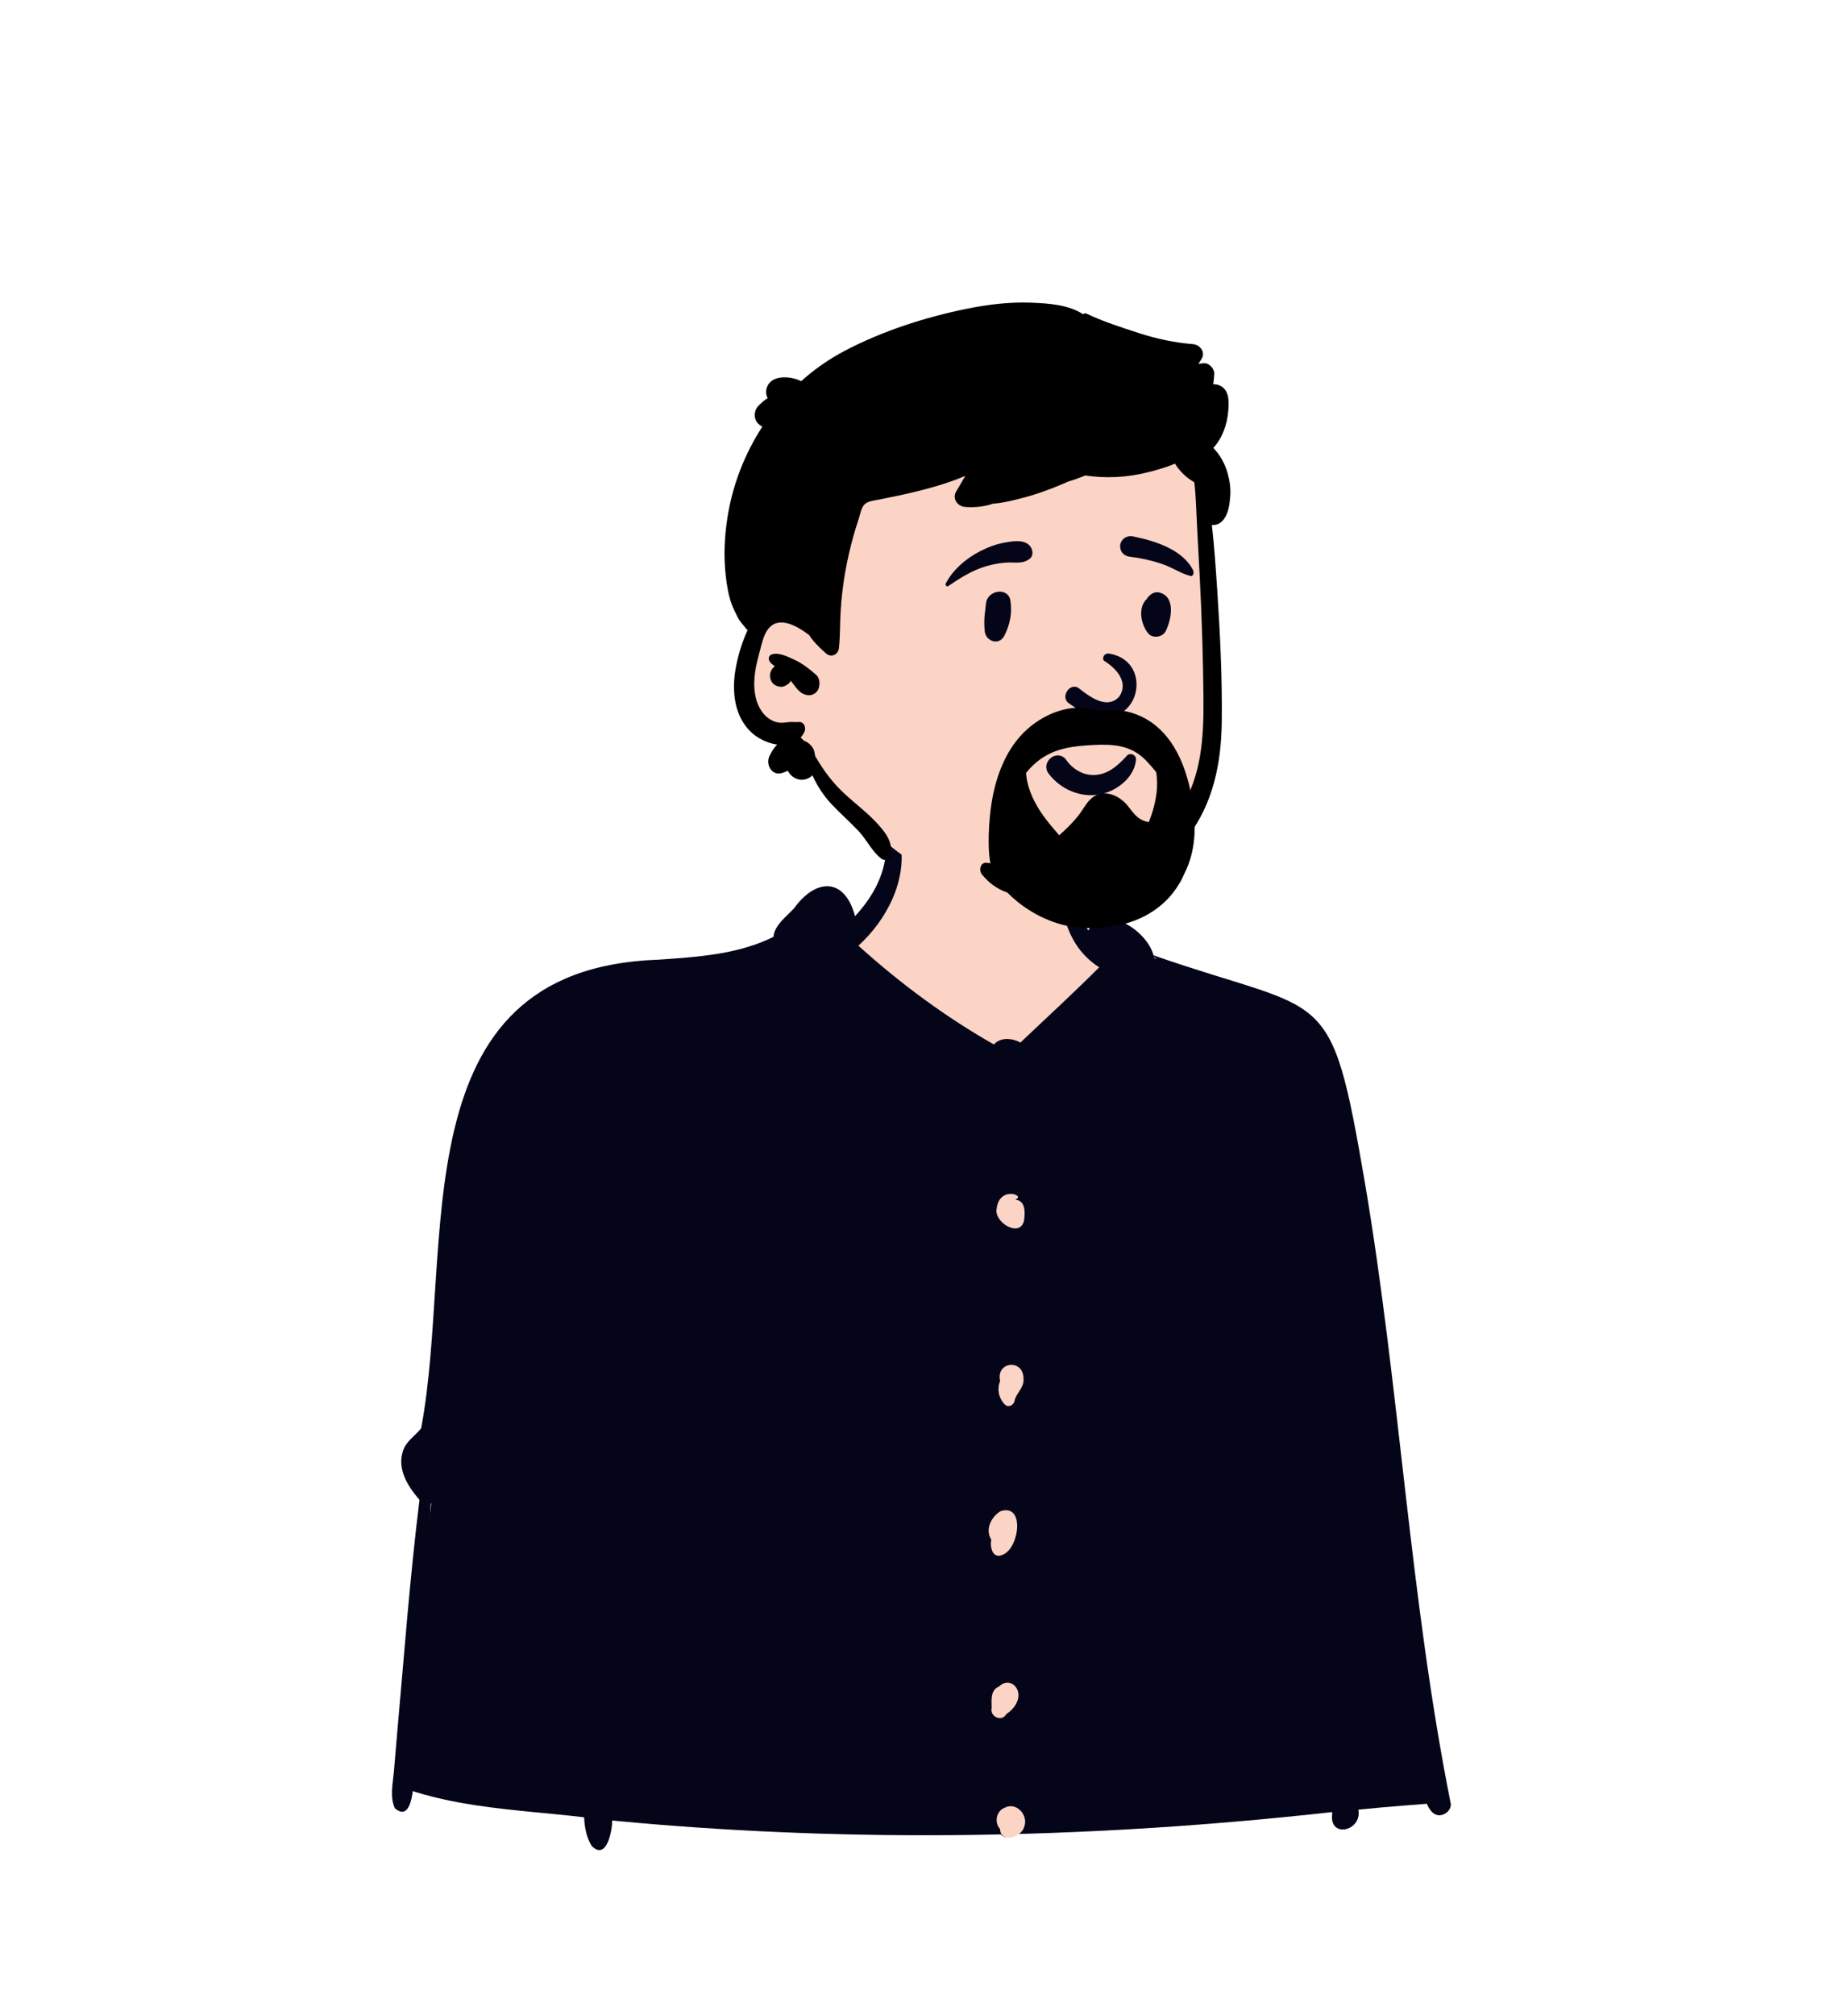 <svg xmlns="http://www.w3.org/2000/svg" width="229.377" height="250.021" fill="none" overflow="visible"><g><path d="M 0 0 L 229.377 0 L 229.377 250.021 L 0 250.021 Z" fill="transparent"></path><path d="M 114.775 227.717 C 101.02 227.717 87.338 227.04 74.096 225.702 L 74.09 225.675 L 73.387 225.592 C 71.386 225.34 69.34 225.144 67.362 224.953 C 62.143 224.451 56.747 223.931 51.713 222.386 L 50.824 222.115 L 50.737 222.337 C 50.606 222.269 50.468 222.198 50.322 222.131 C 51.114 209.168 52.435 196.442 53.628 185.671 L 53.677 185.228 L 53.385 184.896 C 51.699 182.971 51.077 181.357 51.488 179.966 C 54.851 172.93 55.564 163.952 56.254 155.269 C 57.684 137.272 59.034 120.274 82.353 119.538 L 82.39 119.536 L 82.636 119.519 C 87.499 119.185 92.527 118.84 97.019 116.599 L 97.543 116.338 L 97.574 115.753 C 97.612 115.046 98.479 114.206 99.176 113.532 C 99.416 113.3 99.642 113.08 99.846 112.861 L 99.888 112.814 L 99.925 112.764 C 100.976 111.299 102.211 110.426 103.228 110.426 C 104.708 110.426 105.426 112.288 105.722 113.399 L 106.189 115.15 L 107.424 113.826 C 110.326 110.717 111.714 107.298 111.558 103.652 L 111.663 103.619 L 111.528 102.748 C 111.273 101.236 111.443 100.115 112.033 99.416 C 112.723 98.597 114.077 98.198 116.172 98.198 C 117.556 98.198 119.063 98.373 120.392 98.528 C 120.826 98.578 121.245 98.627 121.641 98.668 C 124.301 98.948 127.021 99.454 129.651 99.942 L 130.021 100.011 L 129.771 100.693 L 130.41 101.136 C 131.261 101.726 131.895 102.909 132.15 104.383 L 132.161 104.449 L 132.181 104.514 C 132.56 105.715 132.703 107.057 132.855 108.478 C 133.11 110.868 133.374 113.339 134.802 115.466 L 135.659 116.745 L 136.482 115.443 C 136.883 114.808 137.421 114.499 138.126 114.499 C 140.028 114.499 142.351 116.608 142.764 118.242 L 142.897 118.767 L 143.407 118.945 C 146.909 120.167 149.795 121.059 152.342 121.846 C 158.735 123.823 161.944 124.815 164.004 127.722 C 166.122 130.713 167.194 135.934 168.978 146.321 C 170.929 157.576 172.233 169.146 173.494 180.333 C 175.077 194.386 176.714 208.913 179.653 223.003 C 179.447 223.214 179.293 223.423 179.186 223.633 C 177.891 223.747 176.572 223.852 175.288 223.953 C 173.153 224.122 170.944 224.296 168.786 224.523 L 168.308 224.573 L 168.201 224.739 C 168.003 224.754 167.809 224.774 167.619 224.794 C 167.315 224.824 167.021 224.853 166.735 224.869 L 166.648 224.697 L 165.952 224.774 C 148.622 226.726 131.403 227.717 114.775 227.717" fill="rgb(251,212,197)"></path><path d="M 103.228 110.426 C 104.708 110.426 105.426 112.288 105.722 113.399 L 106.189 115.15 L 106.909 114.377 L 105.598 116.677 L 115.809 126.071 L 116.2 126.347 C 120.373 129.277 123.214 130.742 124.723 130.742 C 126.278 130.742 130.909 126.922 138.613 119.282 L 134.453 116.677 L 134.828 115.506 L 135.659 116.745 L 136.482 115.443 C 136.883 114.808 137.421 114.499 138.126 114.499 C 140.028 114.499 142.351 116.608 142.764 118.242 L 142.897 118.767 L 143.824 119.09 C 146.587 120.047 148.963 120.798 151.092 121.46 L 153.816 122.303 C 159.241 123.993 162.109 125.047 164.004 127.722 C 166.08 130.653 167.151 135.726 168.871 145.704 L 168.978 146.321 C 170.841 157.065 172.113 168.094 173.322 178.805 L 173.791 182.974 C 175.286 196.201 176.898 209.793 179.653 223.003 C 179.447 223.214 179.293 223.423 179.186 223.633 C 178.322 223.71 177.448 223.78 176.58 223.851 L 174.116 224.045 C 172.35 224.186 170.551 224.337 168.786 224.523 L 168.308 224.573 L 168.201 224.739 C 168.07 224.749 167.94 224.762 167.811 224.774 L 167.619 224.794 C 167.315 224.824 167.021 224.853 166.735 224.869 L 166.648 224.697 L 165.952 224.774 C 148.622 226.726 131.403 227.717 114.775 227.717 C 101.02 227.717 87.338 227.04 74.096 225.702 L 74.09 225.675 L 73.387 225.592 C 71.786 225.391 70.157 225.225 68.556 225.069 L 66.241 224.844 C 61.374 224.372 56.387 223.82 51.713 222.386 L 50.824 222.115 L 50.737 222.337 C 50.606 222.269 50.468 222.198 50.322 222.131 L 50.376 221.258 C 51.174 208.596 52.462 196.201 53.628 185.671 L 53.677 185.228 L 53.385 184.896 C 51.699 182.971 51.077 181.357 51.488 179.966 C 54.851 172.93 55.564 163.952 56.254 155.269 L 56.34 154.191 C 57.732 136.778 59.464 120.593 81.66 119.565 L 82.39 119.536 L 83.496 119.46 C 88.089 119.138 92.792 118.708 97.019 116.599 L 97.543 116.338 L 97.574 115.753 C 97.607 115.123 98.3 114.387 98.944 113.757 L 99.378 113.336 C 99.538 113.181 99.694 113.023 99.846 112.861 L 99.888 112.814 L 99.925 112.764 C 100.976 111.299 102.211 110.426 103.228 110.426 Z" fill="rgb(5,5,26)"></path><path d="M 85.187 158.144 C 85.227 158.075 85.359 158.099 85.348 158.188 C 84.774 162.012 83.38 165.717 82.532 169.491 L 82.557 169.563 C 82.99 170.805 83.985 175.284 81.552 174.039 L 81.357 175.06 C 78.191 191.738 75.636 208.596 75.993 225.624 C 76.045 226.978 75.337 230.993 73.425 229.027 C 72.021 226.664 72.639 223.77 72.529 221.148 C 72.77 206.756 74.232 192.254 77.988 178.332 L 78.143 177.851 C 80.627 170.197 80.618 172.648 79.45 164.101 C 79.422 163.312 78.853 161.598 79.602 161.125 C 80.277 161.552 80.501 162.805 80.745 163.548 L 80.762 163.597 C 81.125 164.659 81.449 165.73 81.769 166.806 C 82.836 163.919 83.693 160.843 85.187 158.144 Z M 124.876 224.136 C 126.255 223.728 127.497 225.3 127.015 226.589 C 126.703 227.931 124.099 228.766 124 226.892 C 123.287 226.13 123.518 224.725 124.491 224.301 C 124.482 224.3 124.786 224.176 124.876 224.136 Z M 158.284 147.954 C 158.335 147.776 158.482 147.938 158.443 148.051 C 158.75 149.613 158.5 151.331 158.571 152.954 C 158.768 152.489 159.023 152.045 159.354 151.629 C 159.642 151.269 160.163 151.783 159.864 152.14 C 159.122 153.025 158.797 154.092 158.656 155.202 C 159.745 178.363 162.952 201.483 168.455 224.008 C 169.647 227.113 164.837 228.372 165.365 224.99 C 161.725 209.191 158.823 193.059 158.174 176.818 C 157.298 169.691 157.643 162.266 157.763 155.046 C 157.768 152.694 157.995 150.284 158.284 147.954 Z M 109.306 100.712 C 110.657 100.82 111.441 103.069 111.71 104.302 C 112.698 109.138 110.042 114.17 106.546 117.341 C 111.708 122.003 117.313 126.158 123.363 129.598 C 124.186 128.663 125.64 128.798 126.652 129.361 C 129.928 126.255 133.247 123.215 136.436 120.023 C 131.478 116.879 131.064 110.408 132.056 105.142 L 132.087 104.983 C 132.162 104.531 132.79 104.695 132.826 105.083 L 132.848 105.333 C 133.145 108.758 133.172 112.455 135.072 115.447 C 137.234 112.025 142.414 115.527 143.174 118.537 C 164.901 126.119 165.104 121.65 169.404 146.692 C 173.751 172.293 174.98 198.332 180.072 223.815 C 180.136 224.538 179.481 225.129 178.829 225.228 C 176.338 225.56 176.261 218.813 175.687 216.93 C 174.462 209.897 173.536 202.813 172.738 195.72 C 170.289 174.706 169.45 153.373 164.708 132.703 C 164.231 130.964 163.551 129.243 162.351 127.871 C 157.346 122.413 148.667 123.607 143.243 118.742 C 143.768 120.363 143.81 122.155 143.707 123.849 C 143.114 132.873 142.755 141.914 142.118 150.936 C 142.044 151.949 140.821 152.282 140.248 151.443 C 135.709 144.803 131.051 138.264 126.627 131.544 C 125.914 131.883 125.153 132.037 124.337 131.875 C 123.042 133.513 123.602 137.798 123.179 140.045 L 123.022 141.764 C 120.605 168.41 118.831 195.123 118.962 221.893 L 118.967 222.758 C 118.966 223.579 119.029 224.43 118.968 225.25 C 118.415 227.909 115.802 226.957 115.949 224.585 C 115.832 194.59 117.069 164.401 122.007 134.781 C 117.549 140.412 113.096 146.048 108.637 151.678 C 108.303 152.103 107.669 151.916 107.404 151.523 L 107.387 151.497 L 107.497 151.792 C 107.229 151.706 106.995 151.542 106.752 151.401 C 104.51 145.883 103.059 140.095 101.297 134.418 C 99.827 128.85 97.623 123.39 96.811 117.685 L 96.774 117.67 C 94.568 118.781 92.123 119.495 89.653 119.537 C 86.86 120.259 83.922 120.599 81.135 120.965 C 60.878 121.834 56.873 141.994 57.058 158.705 L 57.023 159.503 C 56.811 164.472 56.711 169.528 55.482 174.363 C 55.029 175.274 53.593 181.141 52.149 179.056 C 50.932 180.687 51.313 181.637 52.935 182.644 C 55.769 185.084 58.534 188.967 59.08 192.967 C 59.181 193.706 58.124 194.354 57.748 193.53 L 57.56 193.121 C 56.462 190.731 55.301 188.394 53.733 186.317 C 53.663 186.435 53.569 186.532 53.456 186.597 C 53.079 196.499 52.316 206.383 51.634 216.266 C 51.261 217.682 51.964 226.673 49.104 224.452 L 49.017 224.382 C 48.364 222.996 48.757 221.32 48.89 219.841 L 49.292 215.102 C 50.16 205.429 50.87 195.738 52.069 186.101 L 51.975 185.992 C 50.596 184.392 49.308 182.277 49.987 180.139 C 50.335 178.855 51.489 178.215 52.27 177.233 C 56.506 154.839 49.188 120.164 81.759 119.075 L 83.123 118.98 C 87.513 118.668 92.035 118.223 96.01 116.241 C 96.085 114.842 97.678 113.658 98.548 112.718 C 101.229 108.985 104.828 108.798 106.129 113.681 C 109.589 109.952 110.987 105.622 109.306 100.712 Z M 123.888 209.215 C 125.575 207.584 127.835 210.554 124.776 212.65 C 124.221 213.669 122.705 212.95 122.963 211.884 L 122.96 211.703 C 122.937 210.775 122.846 209.629 123.888 209.215 Z M 124.068 187.465 C 127.147 186.472 126.38 192.092 124.348 192.859 C 123.121 193.471 122.7 191.941 122.924 191.008 C 122.127 189.793 122.857 188.196 124.068 187.465 Z M 124.018 171.311 C 123.45 168.903 126.899 168.501 126.919 171.018 C 127.03 172.075 126.068 172.764 125.825 173.684 C 125.773 174.282 125.04 174.704 124.571 174.203 C 123.789 173.369 123.621 172.238 124.018 171.311 Z M 123.585 149.908 C 123.937 147.089 127.12 148.277 125.996 148.747 C 125.973 148.771 125.95 148.795 125.925 148.82 C 127.211 148.945 127.121 150.458 126.977 151.427 C 126.473 153.594 123.204 151.622 123.585 149.908 Z M 104.005 140.94 C 104.267 141.888 104.53 142.836 104.8 143.782 C 105.495 146.22 106.32 148.593 107.19 150.962 C 106.125 147.622 105.064 144.281 104.005 140.94 Z M 105.765 114.092 C 102.717 108.961 101.072 114.745 98.861 117.019 C 100.423 128.21 105.149 138.665 108.366 149.454 C 112.848 143.712 117.335 137.974 121.818 132.232 C 122.087 131.888 122.345 131.527 122.613 131.174 C 116.985 127.914 111.678 124.06 107.211 119.279 C 106.352 119.463 105.693 118.312 105.077 117.833 L 105.012 117.779 C 104.441 117.298 103.913 116.537 104.272 115.788 C 104.224 115.686 104.297 115.593 104.395 115.562 C 104.841 115.071 105.314 114.598 105.765 114.092 Z M 141.317 124.842 C 141.615 121.181 141.012 115.931 136.1 116.766 C 136.975 117.967 138.619 118.161 139.486 119.315 C 139.803 119.843 139.414 120.497 138.837 120.597 C 135.024 124.058 131.419 127.604 127.526 131.012 C 131.852 136.626 136.006 142.347 140.213 148.047 C 140.503 140.309 141.014 132.579 141.317 124.842 Z" fill="rgb(5,5,26)"></path><path d="M 149.575 77.587 C 149.216 74.418 149.681 67.792 149.712 67.39 C 149.909 64.845 148.722 54.797 146.478 55.723 C 142.714 52.73 137.701 52.069 133.013 51.753 C 123.275 51.097 112.916 52.603 105.397 59.185 C 101.678 62.604 98.058 67.575 98.349 72.752 C 94.971 77.659 90.208 84.39 94.417 90.127 C 95.848 91.959 98.122 92.642 99.92 94.03 C 103.535 96.959 105.804 101.163 109.453 104.075 C 119.123 112.802 135.542 114.626 145.042 104.698 C 152.389 97.509 151.201 86.753 149.909 77.587 C 149.04 71.425 150.276 83.771 149.575 77.587 Z" fill="rgb(251,212,197)"></path><path d="M 120.004 38.312 C 122.609 37.784 125.283 37.456 127.942 37.554 L 128.147 37.562 C 130.148 37.643 132.683 37.82 134.428 38.989 C 134.529 38.888 134.69 38.836 134.837 38.906 C 136.911 39.901 139.193 40.62 141.377 41.334 C 143.551 42.045 145.806 42.515 148.085 42.704 C 148.942 42.775 149.676 43.705 149.133 44.539 C 149.005 44.738 148.878 44.938 148.753 45.14 C 148.963 45.118 149.172 45.095 149.382 45.074 C 150.071 45.004 150.76 45.743 150.719 46.418 C 150.694 46.839 150.648 47.259 150.581 47.675 C 150.843 47.669 151.104 47.709 151.357 47.816 C 152.634 48.358 152.545 49.886 152.449 51.049 C 152.317 52.662 151.716 54.371 150.601 55.578 C 151.434 56.447 152.023 57.485 152.375 58.717 C 152.63 59.617 152.772 60.576 152.702 61.512 L 152.679 61.793 C 152.593 62.809 152.421 63.935 151.693 64.666 C 151.319 65.043 150.858 65.181 150.419 65.137 C 150.685 67.48 150.855 69.836 151.015 72.184 L 151.09 73.306 C 151.447 78.732 151.716 84.193 151.646 89.628 C 151.581 94.707 150.581 99.637 147.48 103.761 C 144.655 107.517 140.6 110.285 136.012 111.337 C 133.54 111.905 131.015 111.946 128.513 111.584 C 127.3 111.408 126.079 111.138 124.928 110.712 C 123.653 110.24 122.737 109.544 121.88 108.502 C 121.474 108.008 121.669 106.955 122.477 107.054 C 123.698 107.203 124.814 107.382 125.984 107.745 L 126.152 107.798 C 127.318 108.173 128.526 108.453 129.746 108.572 C 132.243 108.815 134.779 108.571 137.171 107.81 C 141.067 106.57 144.422 103.806 146.572 100.334 C 149.125 96.219 149.414 91.547 149.377 86.814 C 149.337 81.622 149.169 76.426 148.895 71.238 L 148.848 70.374 C 148.703 67.704 148.563 65.033 148.439 62.362 C 148.401 61.524 148.343 60.68 148.237 59.843 C 147.275 59.277 146.412 58.496 145.85 57.533 C 144.721 58.002 143.533 58.34 142.44 58.61 C 139.908 59.235 137.28 59.387 134.703 58.996 C 134.008 59.284 133.3 59.538 132.58 59.756 C 132.386 59.842 132.191 59.927 131.996 60.011 C 130.261 60.757 128.501 61.388 126.669 61.851 L 126.22 61.964 C 125.256 62.202 124.209 62.437 123.183 62.511 C 123.014 62.577 122.832 62.632 122.634 62.68 C 121.698 62.907 120.732 62.981 119.773 62.9 C 118.84 62.821 118.166 61.874 118.68 60.988 C 119.055 60.341 119.434 59.696 119.816 59.052 C 118.486 59.609 117.113 60.071 115.729 60.463 C 114.331 60.859 112.913 61.192 111.493 61.499 C 110.734 61.662 109.971 61.806 109.214 61.968 C 108.672 62.084 107.839 62.144 107.397 62.503 C 106.908 62.897 106.77 63.815 106.584 64.381 C 106.34 65.116 106.113 65.857 105.904 66.603 C 105.489 68.095 105.148 69.608 104.885 71.136 C 104.621 72.666 104.444 74.211 104.346 75.761 C 104.247 77.31 104.291 78.868 104.132 80.41 C 104.047 81.228 103.173 81.648 102.527 81.077 C 102.451 81.01 102.375 80.942 102.3 80.873 L 102.187 80.77 C 101.635 80.267 101.099 79.734 100.657 79.135 C 100.577 79.024 100.5 78.908 100.429 78.791 C 100.417 78.791 100.407 78.788 100.395 78.779 L 100.273 78.687 C 98.923 77.678 96.669 76.363 95.354 78.039 C 94.934 78.572 94.72 79.252 94.541 79.908 L 94.229 81.082 C 94.027 81.848 93.836 82.619 93.725 83.403 C 93.473 85.159 93.6 87.183 94.803 88.591 C 95.283 89.154 95.946 89.556 96.685 89.662 C 97.097 89.719 97.504 89.648 97.913 89.596 C 98.328 89.544 98.728 89.628 99.144 89.588 C 99.805 89.522 100.093 90.317 99.846 90.816 C 99.713 91.084 99.556 91.316 99.377 91.512 C 99.522 91.637 99.659 91.77 99.79 91.91 C 100.18 92.036 100.53 92.306 100.792 92.663 C 101.004 92.951 101.114 93.264 101.133 93.595 C 101.156 93.677 101.176 93.76 101.194 93.846 L 101.552 94.429 C 101.631 94.557 101.709 94.684 101.788 94.808 C 102.699 96.249 103.71 97.469 104.966 98.618 C 106.176 99.724 107.489 100.715 108.625 101.901 L 108.759 102.042 C 109.818 103.163 110.935 104.521 110.52 106.151 C 110.413 106.57 109.831 106.871 109.451 106.588 C 108.228 105.677 107.612 104.232 106.575 103.126 C 105.507 101.987 104.324 100.963 103.253 99.827 C 102.24 98.754 101.441 97.539 100.839 96.202 C 100.599 96.468 100.248 96.658 99.763 96.732 C 98.929 96.857 98.151 96.366 97.788 95.641 C 97.554 95.745 97.315 95.838 97.075 95.912 C 95.81 96.301 95.015 94.888 95.492 93.844 C 95.747 93.285 96.066 92.799 96.461 92.39 C 95.225 92.219 93.967 91.577 93.155 90.776 C 91.116 88.763 90.836 85.739 91.294 83.049 C 91.538 81.623 91.958 80.18 92.504 78.841 C 92.6 78.605 92.702 78.372 92.812 78.143 C 92.748 78.142 92.688 78.112 92.647 78.062 C 92.279 77.556 91.83 77.142 91.556 76.576 C 91.304 76.056 91.024 75.53 90.825 74.989 C 90.417 73.881 90.217 72.631 90.083 71.46 C 89.808 69.062 89.915 66.679 90.28 64.296 C 90.902 60.237 92.405 56.353 94.619 52.945 C 94.497 52.881 94.381 52.803 94.275 52.714 L 94.222 52.667 L 94.136 52.589 C 93.504 52.015 93.559 50.938 94.136 50.357 L 94.318 50.173 C 94.549 49.942 94.748 49.76 95.121 49.509 C 95.176 49.472 95.232 49.437 95.289 49.405 C 95.094 49.043 95.026 48.619 95.162 48.152 C 95.636 46.523 97.968 46.581 99.447 47.291 C 101.082 45.825 102.896 44.552 104.861 43.522 C 109.543 41.068 114.836 39.357 120.004 38.312 Z M 95.806 81.194 C 96.68 80.907 97.841 81.509 98.627 81.871 C 99.623 82.33 100.47 83.009 101.291 83.726 C 101.7 84.085 101.773 84.671 101.672 85.172 C 101.661 85.223 101.652 85.274 101.64 85.326 C 101.531 85.861 100.937 86.282 100.412 86.267 C 99.312 86.236 98.789 85.283 98.166 84.475 C 98.093 84.606 98.001 84.727 97.888 84.817 L 97.811 84.877 C 97.553 85.075 97.268 85.233 96.927 85.217 C 96.687 85.207 96.452 85.143 96.239 85.031 C 95.705 84.748 95.47 84.055 95.615 83.49 C 95.705 83.135 95.912 82.856 96.183 82.664 L 96.082 82.594 C 95.866 82.444 95.67 82.285 95.517 82.051 L 95.482 81.995 L 95.495 81.995 C 95.328 81.707 95.437 81.315 95.806 81.194 Z" fill="rgb(0,0,0)"></path><path d="M 133.01 98.186 C 131.886 97.727 130.883 96.96 130.15 95.981 C 129.895 95.64 129.829 95.281 129.882 94.952 C 129.942 94.582 130.161 94.247 130.458 94.023 C 130.757 93.797 131.13 93.686 131.491 93.743 C 131.805 93.792 132.117 93.964 132.364 94.321 L 132.416 94.393 C 132.852 94.984 133.42 95.468 134.067 95.781 C 134.69 96.082 135.388 96.223 136.11 96.141 C 137.485 95.985 138.433 95.24 139.44 94.228 C 139.565 94.1 139.69 93.968 139.815 93.835 C 139.889 93.721 139.998 93.636 140.127 93.594 C 140.267 93.549 140.418 93.551 140.556 93.601 C 140.693 93.648 140.811 93.738 140.894 93.857 C 140.971 93.971 141.015 94.111 141.001 94.273 C 140.909 95.322 140.362 96.258 139.584 96.993 C 138.721 97.809 137.577 98.374 136.5 98.572 C 135.314 98.79 134.104 98.634 133.01 98.186 Z M 137.06 82.005 C 138.323 82.774 140.246 84.568 138.888 86.475 C 137.289 88.156 134.988 86.228 133.853 85.357 C 132.802 84.681 131.62 86.419 132.596 87.208 C 140.792 93.29 144.118 82.206 137.699 81.101 C 136.992 80.979 136.729 81.767 137.06 82.005 Z M 122.373 74.93 C 122.512 73.195 125.149 72.801 125.411 74.518 C 125.646 76.056 125.37 77.469 124.678 78.854 C 124.018 80.178 122.358 79.56 122.232 78.355 C 122.064 76.74 122.286 76.01 122.373 74.93 Z M 142.445 74.162 C 142.813 73.679 143.344 73.35 143.98 73.536 C 145.967 74.118 145.381 76.945 144.683 78.322 C 144.304 79.069 143.079 79.259 142.525 78.601 C 141.622 77.527 141.19 75.384 142.337 74.327 C 142.368 74.273 142.403 74.217 142.445 74.162 Z M 124.651 67.336 L 124.964 67.281 C 125.935 67.113 127.143 66.951 127.83 67.734 C 128.194 68.149 128.319 68.92 127.83 69.317 C 126.968 70.016 126.016 69.745 124.984 69.804 C 124.141 69.852 123.307 69.995 122.496 70.229 C 120.699 70.744 119.234 71.684 117.699 72.716 C 117.497 72.852 117.292 72.593 117.388 72.404 C 118.274 70.665 119.991 69.235 121.712 68.364 C 122.63 67.899 123.635 67.513 124.651 67.336 Z M 140.634 66.557 L 140.874 66.606 C 143.489 67.154 146.885 68.248 148.123 70.822 C 148.171 71.186 148.121 71.264 148.08 71.315 L 148.067 71.332 C 148.033 71.375 148.007 71.435 147.849 71.485 C 147.805 71.474 147.761 71.463 147.717 71.452 C 147.149 71.303 146.7 71.097 146.266 70.884 L 145.794 70.651 C 145.248 70.383 144.696 70.124 144.111 69.933 C 142.864 69.525 141.581 69.237 140.278 69.084 C 139.995 69.051 139.723 68.955 139.509 68.792 C 139.293 68.63 139.141 68.397 139.078 68.135 C 138.986 67.765 139.013 67.484 139.211 67.15 C 139.35 66.913 139.564 66.729 139.818 66.626 C 140.068 66.524 140.352 66.5 140.634 66.557 Z" fill="rgb(5,5,26)"></path><path d="M 142.206 94.324 C 142.664 94.795 143.104 95.299 143.518 95.82 C 143.634 96.648 143.661 97.486 143.555 98.351 C 143.401 99.604 143.06 100.829 142.599 102.006 C 142.326 101.967 142.057 101.89 141.795 101.769 C 140.962 101.386 140.497 100.613 139.934 99.931 C 138.812 98.575 136.766 97.774 135.335 99.18 C 134.713 99.792 134.315 100.638 133.76 101.31 C 133.15 102.049 132.464 102.751 131.749 103.388 C 131.66 103.469 131.568 103.556 131.473 103.641 C 131.075 103.187 130.685 102.726 130.301 102.26 C 129.162 100.873 128.179 99.336 127.663 97.603 C 127.499 97.054 127.397 96.481 127.357 95.903 C 127.863 95.272 128.442 94.699 129.099 94.225 C 131.08 92.792 133.362 92.559 135.736 92.435 C 138.192 92.308 140.404 92.476 142.206 94.324 M 148.198 100.972 C 148.103 100.013 147.956 99.016 147.738 98.021 C 146.944 94.327 145.224 90.646 141.775 88.958 C 140.143 88.159 138.289 87.877 136.53 88.263 C 133.444 87.105 130.017 88.286 127.587 90.404 C 124.722 92.903 123.4 96.824 122.955 100.497 C 122.646 103.053 122.529 106.467 123.252 108.321 C 123.976 110.176 128.573 115.134 135.136 115.169 C 144.483 115.218 146.755 108.9 147.031 108.347 C 148.183 106.047 148.45 103.509 148.198 100.972" fill="rgb(0,0,0)"></path><path d="M 123.708 149.95 C 124.059 147.13 127.243 148.319 126.119 148.788 C 126.096 148.813 126.073 148.837 126.048 148.861 C 127.334 148.986 127.243 150.5 127.1 151.468 C 126.596 153.636 123.327 151.664 123.708 149.95 Z M 124.141 171.353 C 123.573 168.943 127.022 168.543 127.042 171.06 C 127.153 172.117 126.191 172.806 125.947 173.726 C 125.896 174.324 125.163 174.745 124.694 174.245 C 123.912 173.411 123.744 172.278 124.141 171.353 Z M 124.191 187.507 C 127.27 186.512 126.503 192.134 124.471 192.901 C 123.244 193.513 122.823 191.983 123.047 191.05 C 122.25 189.835 122.98 188.236 124.191 187.507 Z M 124.011 209.255 C 125.698 207.626 127.958 210.594 124.899 212.692 C 124.344 213.711 122.828 212.992 123.086 211.924 L 123.082 211.745 C 123.06 210.817 122.969 209.67 124.011 209.255 Z M 124.999 224.177 C 126.378 223.77 127.62 225.342 127.138 226.631 C 126.826 227.973 124.222 228.807 124.123 226.934 C 123.41 226.17 123.641 224.767 124.614 224.343 C 124.605 224.34 124.91 224.218 124.999 224.177 Z" fill="rgb(251,212,197)"></path></g></svg>